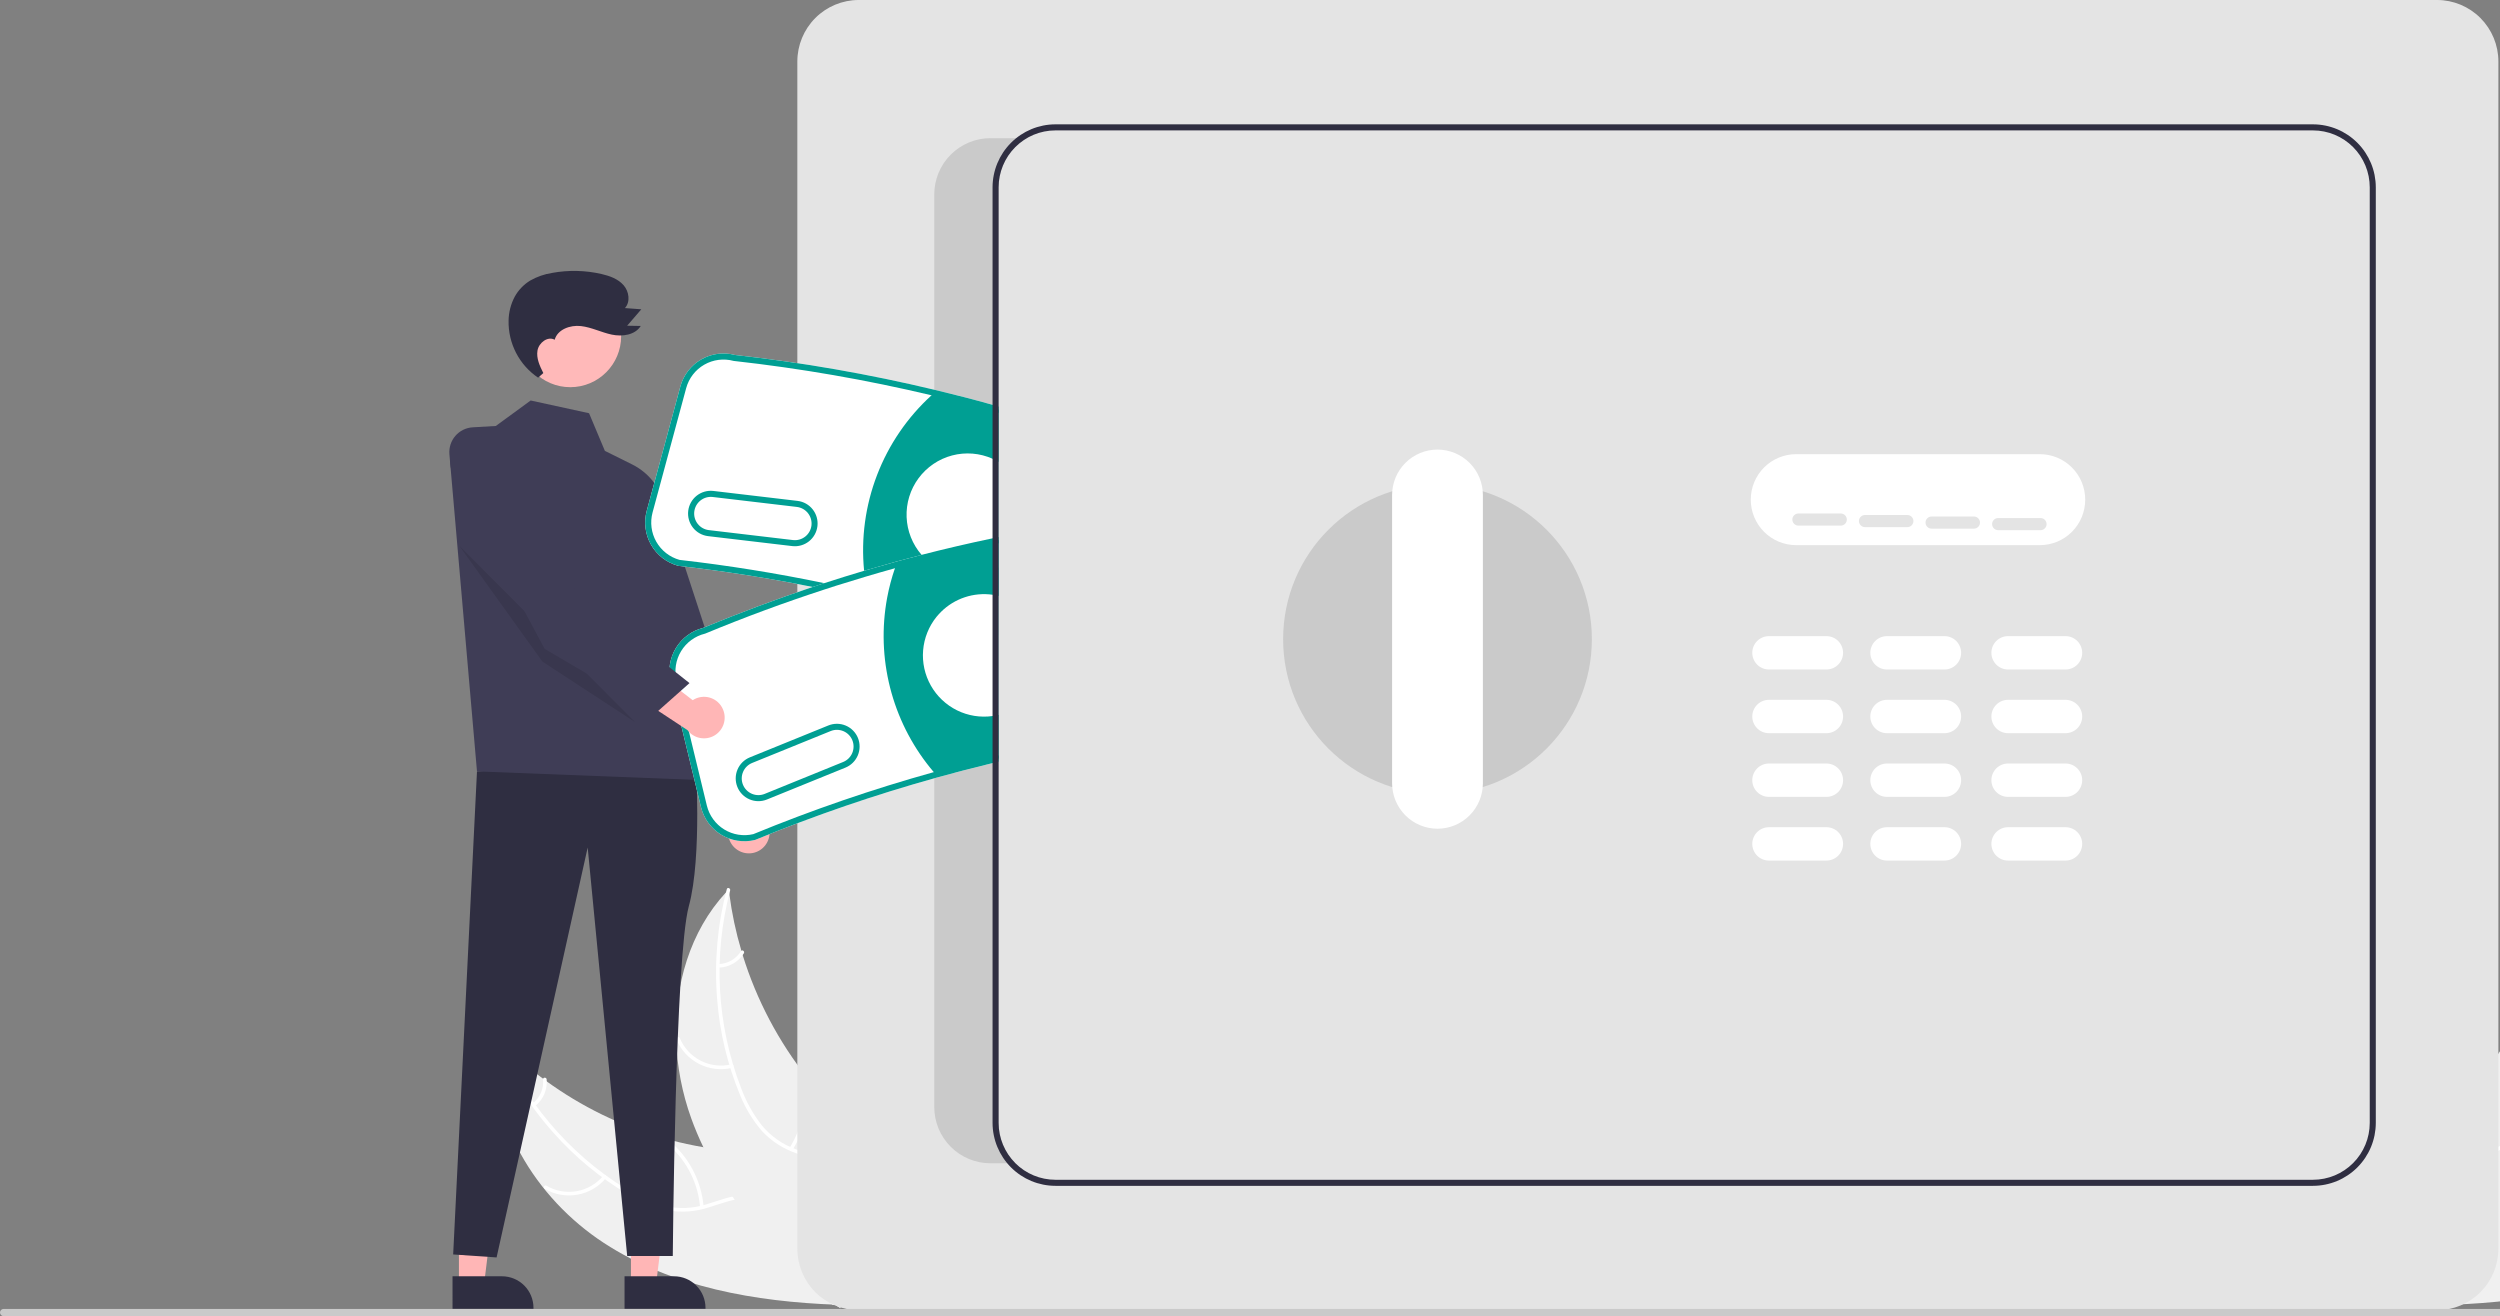 <svg width="756" height="398" viewBox="0 0 756 398" fill="none" xmlns="http://www.w3.org/2000/svg">
<rect x="0" y="0" width="756" height="398" fill="#808080" stroke="none"/>
<g clip-path="url(#clip0_38_219)">
<path d="M182.594 375.853C161.979 362.391 146.989 338.194 150.057 313.731C168.62 333.042 193.402 345.153 220.018 347.919C230.286 348.949 241.814 349.022 249.107 356.339C253.644 360.892 255.572 367.546 255.671 373.979C255.77 380.413 254.228 386.745 252.695 392.993L253.072 394.554C228.482 393.644 203.209 389.315 182.594 375.853Z" fill="#F0F0F0"/>
<path d="M150.573 313.725C158.285 332.614 171.74 348.587 189.028 359.377C192.709 361.766 196.742 363.559 200.98 364.69C205.143 365.657 209.489 365.49 213.567 364.206C217.392 363.084 221.176 361.493 225.207 361.324C227.272 361.267 229.325 361.649 231.232 362.444C233.139 363.238 234.857 364.428 236.273 365.934C239.899 369.596 241.996 374.345 243.885 379.061C245.983 384.296 248.079 389.768 252.351 393.646C252.869 394.116 252.111 394.893 251.594 394.424C244.161 387.677 243.343 376.852 237.5 369.025C234.774 365.373 230.933 362.522 226.237 362.401C222.13 362.296 218.227 363.933 214.363 365.102C210.404 366.413 206.185 366.734 202.074 366.035C197.792 365.124 193.697 363.49 189.962 361.202C181.473 356.187 173.824 349.865 167.295 342.468C159.797 334.068 153.787 324.445 149.528 314.014C149.264 313.368 150.312 313.084 150.573 313.725H150.573Z" fill="white"/>
<path d="M183.257 356.232C181.057 358.892 177.984 360.682 174.588 361.282C171.192 361.882 167.694 361.253 164.718 359.508C164.117 359.152 164.64 358.2 165.241 358.556C168.01 360.186 171.268 360.772 174.43 360.207C177.591 359.642 180.447 357.963 182.481 355.473C182.924 354.932 183.698 355.694 183.257 356.231V356.232Z" fill="white"/>
<path d="M211.702 365.03C211.107 357.992 207.887 351.437 202.683 346.672C202.167 346.2 202.925 345.422 203.44 345.894C208.846 350.862 212.183 357.691 212.786 365.016C212.843 365.715 211.758 365.725 211.702 365.03Z" fill="white"/>
<path d="M161.161 333.613C162.226 332.762 163.064 331.658 163.599 330.402C164.134 329.146 164.348 327.776 164.224 326.416C164.159 325.719 165.243 325.71 165.309 326.402C165.439 327.906 165.2 329.418 164.612 330.807C164.024 332.196 163.106 333.42 161.937 334.372C161.835 334.471 161.698 334.527 161.556 334.529C161.414 334.531 161.276 334.478 161.171 334.382C161.068 334.281 161.01 334.143 161.008 334C161.006 333.856 161.061 333.717 161.161 333.613Z" fill="white"/>
<path d="M220.377 268.964C220.431 269.398 220.484 269.832 220.546 270.27C221.294 276.104 222.514 281.867 224.194 287.503C224.317 287.94 224.448 288.382 224.583 288.815C228.775 302.35 235.438 314.986 244.233 326.083C247.737 330.496 251.571 334.635 255.702 338.465C261.407 343.753 268.012 349.033 271.536 355.704C271.912 356.396 272.244 357.111 272.532 357.844L254.943 393.973C254.862 394.035 254.789 394.101 254.708 394.164L254.071 395.638C253.845 395.456 253.613 395.261 253.386 395.079C253.254 394.973 253.126 394.86 252.994 394.755C252.908 394.682 252.821 394.609 252.739 394.548C252.71 394.524 252.681 394.499 252.66 394.479C252.578 394.418 252.507 394.353 252.433 394.297C251.137 393.214 249.847 392.121 248.561 391.016C248.553 391.012 248.553 391.012 248.549 391C238.777 382.56 229.622 373.229 222.172 362.802C221.948 362.488 221.716 362.171 221.5 361.84C218.168 357.122 215.226 352.138 212.704 346.939C211.332 344.088 210.106 341.169 209.029 338.193C206.26 330.5 204.717 322.417 204.455 314.243C203.935 297.948 208.622 281.667 219.535 269.858C219.814 269.556 220.09 269.261 220.377 268.964Z" fill="#F0F0F0"/>
<path d="M220.795 269.268C215.603 289.002 216.748 309.873 224.068 328.918C225.572 333.046 227.715 336.91 230.419 340.37C233.162 343.654 236.733 346.142 240.76 347.576C244.488 348.989 248.465 350.001 251.786 352.298C253.468 353.498 254.878 355.042 255.924 356.827C256.969 358.612 257.626 360.598 257.851 362.655C258.546 367.766 257.367 372.823 256.042 377.728C254.571 383.174 252.957 388.807 254.038 394.481C254.169 395.168 253.097 395.332 252.966 394.645C251.085 384.774 256.936 375.638 256.974 365.863C256.992 361.302 255.638 356.708 251.961 353.779C248.745 351.218 244.645 350.17 240.858 348.773C236.908 347.431 233.347 345.142 230.484 342.103C227.613 338.793 225.325 335.018 223.718 330.939C219.954 321.813 217.645 312.15 216.876 302.306C215.936 291.075 216.921 279.766 219.787 268.868C219.965 268.194 220.972 268.598 220.795 269.268Z" fill="white"/>
<path d="M221.351 322.925C217.996 323.721 214.467 323.297 211.394 321.727C208.322 320.158 205.907 317.545 204.58 314.356C204.313 313.71 205.303 313.264 205.57 313.912C206.8 316.884 209.05 319.317 211.914 320.773C214.778 322.229 218.067 322.611 221.187 321.85C221.865 321.686 222.026 322.761 221.351 322.925V322.925Z" fill="white"/>
<path d="M238.775 347.109C242.53 341.131 243.897 333.954 242.606 327.01C242.477 326.322 243.549 326.159 243.678 326.846C245.008 334.074 243.57 341.54 239.649 347.753C239.275 348.345 238.403 347.698 238.775 347.109Z" fill="white"/>
<path d="M217.299 291.535C218.661 291.498 219.993 291.122 221.175 290.442C222.357 289.761 223.351 288.797 224.069 287.637C224.436 287.04 225.308 287.687 224.943 288.28C224.144 289.559 223.045 290.622 221.741 291.377C220.437 292.131 218.968 292.555 217.463 292.609C217.322 292.627 217.179 292.589 217.064 292.504C216.949 292.42 216.871 292.295 216.845 292.155C216.824 292.012 216.86 291.867 216.945 291.751C217.03 291.635 217.157 291.558 217.299 291.535H217.299Z" fill="white"/>
<path d="M811.723 375.853C832.338 362.391 847.327 338.194 844.26 313.731C825.697 333.042 800.915 345.153 774.299 347.919C764.03 348.949 752.502 349.022 745.21 356.339C740.672 360.892 738.745 367.546 738.645 373.979C738.546 380.413 740.089 386.745 741.622 392.993L741.245 394.554C765.835 393.644 791.108 389.315 811.723 375.853Z" fill="#F0F0F0"/>
<path d="M843.743 313.725C836.032 332.614 822.576 348.587 805.289 359.377C801.608 361.766 797.575 363.559 793.337 364.69C789.174 365.657 784.827 365.49 780.75 364.206C776.924 363.084 773.141 361.493 769.11 361.324C767.045 361.267 764.992 361.649 763.085 362.444C761.178 363.238 759.46 364.428 758.043 365.934C754.417 369.596 752.321 374.345 750.431 379.061C748.334 384.296 746.238 389.768 741.965 393.646C741.448 394.116 742.205 394.893 742.722 394.424C750.155 387.677 750.973 376.852 756.816 369.025C759.542 365.373 763.384 362.522 768.08 362.401C772.186 362.296 776.09 363.933 779.953 365.102C783.912 366.413 788.132 366.734 792.243 366.035C796.525 365.124 800.62 363.49 804.354 361.202C812.843 356.187 820.493 349.865 827.022 342.468C834.52 334.068 840.529 324.445 844.789 314.014C845.052 313.368 844.005 313.084 843.743 313.725H843.743Z" fill="white"/>
<path d="M773.939 268.964C773.886 269.398 773.833 269.832 773.771 270.27C773.023 276.104 771.803 281.867 770.123 287.503C770 287.94 769.869 288.382 769.733 288.815C765.542 302.35 758.879 314.986 750.084 326.083C746.58 330.496 742.746 334.635 738.615 338.465C732.91 343.753 726.305 349.033 722.78 355.704C722.405 356.396 722.073 357.111 721.785 357.844L739.373 393.973C739.455 394.035 739.528 394.101 739.609 394.164L740.245 395.638C740.472 395.456 740.704 395.261 740.93 395.079C741.062 394.973 741.19 394.86 741.322 394.755C741.409 394.682 741.496 394.609 741.578 394.548C741.607 394.524 741.636 394.499 741.657 394.479C741.739 394.418 741.809 394.353 741.884 394.296C743.18 393.214 744.47 392.121 745.755 391.016C745.764 391.012 745.764 391.012 745.768 391C755.54 382.56 764.694 373.229 772.144 362.802C772.369 362.488 772.601 362.171 772.817 361.84C776.149 357.122 779.091 352.138 781.613 346.939C782.984 344.088 784.211 341.169 785.288 338.193C788.057 330.5 789.6 322.417 789.862 314.243C790.382 297.948 785.694 281.667 774.782 269.858C774.503 269.556 774.227 269.261 773.939 268.964Z" fill="#F0F0F0"/>
<path d="M773.521 269.268C778.714 289.002 777.568 309.873 770.248 328.918C768.745 333.046 766.602 336.91 763.898 340.37C761.155 343.654 757.584 346.142 753.557 347.576C749.828 348.989 745.852 350.001 742.531 352.298C740.849 353.498 739.438 355.042 738.393 356.827C737.348 358.612 736.691 360.598 736.465 362.655C735.771 367.766 736.95 372.823 738.275 377.728C739.746 383.174 741.36 388.807 740.279 394.481C740.148 395.168 741.22 395.332 741.351 394.645C743.232 384.774 737.381 375.638 737.343 365.863C737.325 361.302 738.679 356.708 742.356 353.779C745.572 351.218 749.672 350.17 753.459 348.773C757.408 347.431 760.97 345.142 763.832 342.103C766.703 338.793 768.992 335.018 770.599 330.939C774.363 321.813 776.672 312.15 777.441 302.306C778.38 291.075 777.396 279.766 774.53 268.868C774.352 268.194 773.345 268.598 773.521 269.268Z" fill="white"/>
<path d="M755.541 347.109C751.787 341.131 750.419 333.954 751.711 327.01C751.84 326.322 750.767 326.159 750.639 326.846C749.308 334.074 750.747 341.54 754.667 347.753C755.041 348.345 755.913 347.698 755.541 347.109Z" fill="white"/>
<path d="M223.197 257.14C222.417 256.67 221.75 256.034 221.242 255.277C220.734 254.52 220.397 253.661 220.256 252.76C220.116 251.859 220.174 250.938 220.427 250.061C220.679 249.185 221.121 248.375 221.72 247.688L210.754 228.429L222.229 229.172L230.884 247.347C231.968 248.432 232.618 249.878 232.71 251.411C232.802 252.944 232.329 254.457 231.382 255.665C230.434 256.872 229.078 257.689 227.57 257.961C226.061 258.233 224.505 257.941 223.197 257.14Z" fill="#FFB6B6"/>
<path d="M138.781 388.431H146.373L149.985 359.089L138.78 359.09L138.781 388.431Z" fill="#FFB6B6"/>
<path d="M136.844 385.947L151.795 385.947H151.796C154.323 385.947 156.746 386.953 158.533 388.743C160.32 390.533 161.324 392.962 161.324 395.494V395.804L136.845 395.805L136.844 385.947Z" fill="#2F2E41"/>
<path d="M190.798 388.431H198.389L202.001 359.089L190.796 359.09L190.798 388.431Z" fill="#FFB6B6"/>
<path d="M188.861 385.947L203.812 385.947H203.813C206.34 385.947 208.763 386.953 210.55 388.743C212.337 390.533 213.341 392.962 213.341 395.494V395.804L188.861 395.805L188.861 385.947Z" fill="#2F2E41"/>
<path d="M210.319 229.257C210.319 229.257 212.408 259.054 208.295 274.06C204.182 289.066 203.448 379.816 203.448 379.816H189.662L177.714 256.286L150.169 380.251L137.038 379.347L144.239 233.271L210.319 229.257Z" fill="#2F2E41"/>
<path d="M149.936 128.814L160.474 121.109L178.133 124.961L182.914 136.343L191.151 140.435C193.859 141.78 196.201 143.764 197.975 146.217C199.749 148.67 200.902 151.517 201.335 154.515L213.103 235.938L144.239 233.271L135.902 137.379C135.815 136.377 135.929 135.368 136.238 134.412C136.547 133.455 137.045 132.57 137.701 131.81C138.357 131.049 139.159 130.428 140.059 129.984C140.959 129.539 141.939 129.28 142.941 129.222L149.936 128.814Z" fill="#3F3D56"/>
<path d="M195.508 146.795L201.868 155.386L229.571 240.048L216.586 245.257L195.793 205.807L195.508 146.795Z" fill="#3F3D56"/>
<path d="M172.453 117.086C180.947 117.086 187.833 110.186 187.833 101.674C187.833 93.162 180.947 86.263 172.453 86.263C163.958 86.263 157.072 93.162 157.072 101.674C157.072 110.186 163.958 117.086 172.453 117.086Z" fill="#FFB9B9"/>
<path opacity="0.1" d="M138.922 165.081L164.022 200.06L192.077 218.392L138.922 165.081Z" fill="black"/>
<path d="M164.301 112.815C163.232 110.675 162.131 108.345 162.54 105.987C162.949 103.629 165.65 101.574 167.734 102.743C168.599 99.611 172.428 98.24 175.651 98.602C178.874 98.963 181.842 100.521 185.016 101.19C188.189 101.858 192.044 101.328 193.759 98.57L189.655 98.499L193.929 93.532L188.975 93.16C190.691 91.305 190.235 88.152 188.573 86.247C186.912 84.342 184.391 83.44 181.931 82.87C177.021 81.736 171.931 81.619 166.973 82.526C164.636 82.887 162.383 83.672 160.327 84.843C158.391 86.026 156.791 87.689 155.681 89.671C154.484 91.907 153.837 94.397 153.794 96.934C153.721 100.332 154.5 103.695 156.06 106.713C157.621 109.731 159.912 112.309 162.724 114.21" fill="#2F2E41"/>
<path d="M736.974 396.201H259.656C254.741 396.195 250.028 394.236 246.552 390.753C243.076 387.271 241.121 382.549 241.116 377.623V18.577C241.121 13.652 243.076 8.93 246.552 5.447C250.028 1.965 254.741 0.006 259.656 0H736.974C741.89 0.006 746.602 1.965 750.078 5.447C753.554 8.93 755.509 13.652 755.515 18.577V377.623C755.509 382.548 753.554 387.27 750.078 390.753C746.602 394.236 741.89 396.195 736.974 396.201Z" fill="#E4E4E4"/>
<path d="M616.843 164.854H543.161C539.52 164.854 536.028 163.405 533.453 160.825C530.878 158.245 529.432 154.746 529.432 151.097C529.432 147.448 530.878 143.949 533.453 141.369C536.028 138.789 539.52 137.34 543.161 137.34H616.843C620.484 137.34 623.976 138.789 626.551 141.369C629.126 143.949 630.572 147.448 630.572 151.097C630.572 154.746 629.126 158.245 626.551 160.825C623.976 163.405 620.484 164.854 616.843 164.854Z" fill="white"/>
<path d="M552.314 202.456H534.923C533.588 202.456 532.308 201.925 531.364 200.979C530.42 200.033 529.889 198.75 529.889 197.412C529.889 196.074 530.42 194.791 531.364 193.845C532.308 192.899 533.588 192.368 534.923 192.368H552.314C553.649 192.368 554.93 192.899 555.874 193.845C556.818 194.791 557.348 196.074 557.348 197.412C557.348 198.75 556.818 200.033 555.874 200.979C554.93 201.925 553.649 202.456 552.314 202.456Z" fill="white"/>
<path d="M624.623 202.456H607.232C605.897 202.456 604.617 201.925 603.673 200.979C602.728 200.033 602.198 198.75 602.198 197.412C602.198 196.074 602.728 194.791 603.673 193.845C604.617 192.899 605.897 192.368 607.232 192.368H624.623C625.958 192.368 627.238 192.899 628.182 193.845C629.127 194.791 629.657 196.074 629.657 197.412C629.657 198.75 629.127 200.033 628.182 200.979C627.238 201.925 625.958 202.456 624.623 202.456Z" fill="white"/>
<path d="M588.011 202.456H570.62C569.285 202.456 568.005 201.925 567.06 200.979C566.116 200.033 565.586 198.75 565.586 197.412C565.586 196.074 566.116 194.791 567.06 193.845C568.005 192.899 569.285 192.368 570.62 192.368H588.011C589.346 192.368 590.626 192.899 591.571 193.845C592.515 194.791 593.045 196.074 593.045 197.412C593.045 198.75 592.515 200.033 591.571 200.979C590.626 201.925 589.346 202.456 588.011 202.456Z" fill="white"/>
<path d="M552.314 221.716H534.923C533.588 221.716 532.308 221.185 531.364 220.239C530.42 219.293 529.889 218.01 529.889 216.672C529.889 215.334 530.42 214.051 531.364 213.105C532.308 212.159 533.588 211.628 534.923 211.628H552.314C553.649 211.628 554.93 212.159 555.874 213.105C556.818 214.051 557.348 215.334 557.348 216.672C557.348 218.01 556.818 219.293 555.874 220.239C554.93 221.185 553.649 221.716 552.314 221.716Z" fill="white"/>
<path d="M624.623 221.716H607.232C605.897 221.716 604.617 221.185 603.673 220.239C602.728 219.293 602.198 218.01 602.198 216.672C602.198 215.334 602.728 214.051 603.673 213.105C604.617 212.159 605.897 211.628 607.232 211.628H624.623C625.958 211.628 627.238 212.159 628.182 213.105C629.127 214.051 629.657 215.334 629.657 216.672C629.657 218.01 629.127 219.293 628.182 220.239C627.238 221.185 625.958 221.716 624.623 221.716Z" fill="white"/>
<path d="M588.011 221.716H570.62C569.285 221.716 568.005 221.185 567.06 220.239C566.116 219.293 565.586 218.01 565.586 216.672C565.586 215.334 566.116 214.051 567.06 213.105C568.005 212.159 569.285 211.628 570.62 211.628H588.011C589.346 211.628 590.626 212.159 591.571 213.105C592.515 214.051 593.045 215.334 593.045 216.672C593.045 218.01 592.515 219.293 591.571 220.239C590.626 221.185 589.346 221.716 588.011 221.716Z" fill="white"/>
<path d="M552.314 240.976H534.923C533.588 240.976 532.308 240.444 531.364 239.498C530.42 238.552 529.889 237.269 529.889 235.932C529.889 234.594 530.42 233.311 531.364 232.365C532.308 231.419 533.588 230.887 534.923 230.887H552.314C553.649 230.887 554.93 231.419 555.874 232.365C556.818 233.311 557.348 234.594 557.348 235.932C557.348 237.269 556.818 238.552 555.874 239.498C554.93 240.444 553.649 240.976 552.314 240.976Z" fill="white"/>
<path d="M624.623 240.976H607.232C605.897 240.976 604.617 240.444 603.673 239.498C602.728 238.552 602.198 237.269 602.198 235.932C602.198 234.594 602.728 233.311 603.673 232.365C604.617 231.419 605.897 230.887 607.232 230.887H624.623C625.958 230.887 627.238 231.419 628.182 232.365C629.127 233.311 629.657 234.594 629.657 235.932C629.657 237.269 629.127 238.552 628.182 239.498C627.238 240.444 625.958 240.976 624.623 240.976Z" fill="white"/>
<path d="M588.011 240.976H570.62C569.285 240.976 568.005 240.444 567.06 239.498C566.116 238.552 565.586 237.269 565.586 235.932C565.586 234.594 566.116 233.311 567.06 232.365C568.005 231.419 569.285 230.887 570.62 230.887H588.011C589.346 230.887 590.626 231.419 591.571 232.365C592.515 233.311 593.045 234.594 593.045 235.932C593.045 237.269 592.515 238.552 591.571 239.498C590.626 240.444 589.346 240.976 588.011 240.976Z" fill="white"/>
<path d="M552.314 260.236H534.923C533.588 260.236 532.308 259.704 531.364 258.758C530.42 257.812 529.889 256.529 529.889 255.191C529.889 253.854 530.42 252.571 531.364 251.625C532.308 250.679 533.588 250.147 534.923 250.147H552.314C553.649 250.147 554.93 250.679 555.874 251.625C556.818 252.571 557.348 253.854 557.348 255.191C557.348 256.529 556.818 257.812 555.874 258.758C554.93 259.704 553.649 260.236 552.314 260.236Z" fill="white"/>
<path d="M624.623 260.236H607.232C605.897 260.236 604.617 259.704 603.673 258.758C602.728 257.812 602.198 256.529 602.198 255.191C602.198 253.854 602.728 252.571 603.673 251.625C604.617 250.679 605.897 250.147 607.232 250.147H624.623C625.958 250.147 627.238 250.679 628.182 251.625C629.127 252.571 629.657 253.854 629.657 255.191C629.657 256.529 629.127 257.812 628.182 258.758C627.238 259.704 625.958 260.236 624.623 260.236Z" fill="white"/>
<path d="M588.011 260.236H570.62C569.285 260.236 568.005 259.704 567.06 258.758C566.116 257.812 565.586 256.529 565.586 255.191C565.586 253.854 566.116 252.571 567.06 251.625C568.005 250.679 569.285 250.147 570.62 250.147H588.011C589.346 250.147 590.626 250.679 591.571 251.625C592.515 252.571 593.045 253.854 593.045 255.191C593.045 256.529 592.515 257.812 591.571 258.758C590.626 259.704 589.346 260.236 588.011 260.236Z" fill="white"/>
<path d="M434.698 240.059C460.479 240.059 481.378 219.118 481.378 193.285C481.378 167.453 460.479 146.511 434.698 146.511C408.917 146.511 388.018 167.453 388.018 193.285C388.018 219.118 408.917 240.059 434.698 240.059Z" fill="#CACACA"/>
<path d="M434.698 250.606C431.058 250.602 427.568 249.151 424.994 246.572C422.421 243.993 420.973 240.496 420.969 236.849V149.721C420.967 147.914 421.321 146.124 422.011 144.453C422.7 142.783 423.711 141.265 424.986 139.987C426.261 138.708 427.775 137.694 429.441 137.002C431.108 136.309 432.894 135.953 434.698 135.953C436.502 135.953 438.288 136.309 439.955 137.002C441.621 137.694 443.135 138.708 444.41 139.987C445.685 141.265 446.696 142.783 447.386 144.453C448.075 146.124 448.429 147.914 448.427 149.721V236.849C448.423 240.496 446.976 243.993 444.402 246.572C441.828 249.151 438.338 250.602 434.698 250.606Z" fill="white"/>
<path d="M556.649 158.947H543.835C543.35 158.947 542.884 158.754 542.541 158.41C542.197 158.066 542.004 157.599 542.004 157.113C542.004 156.626 542.197 156.16 542.541 155.816C542.884 155.472 543.35 155.278 543.835 155.278H556.649C557.135 155.278 557.6 155.472 557.944 155.816C558.287 156.16 558.48 156.626 558.48 157.113C558.48 157.599 558.287 158.066 557.944 158.41C557.6 158.754 557.135 158.947 556.649 158.947Z" fill="#E4E4E4"/>
<path d="M576.786 159.405H563.972C563.486 159.405 563.02 159.212 562.677 158.868C562.334 158.524 562.141 158.058 562.141 157.571C562.141 157.085 562.334 156.618 562.677 156.274C563.02 155.93 563.486 155.737 563.972 155.737H576.786C577.271 155.737 577.737 155.93 578.08 156.274C578.424 156.618 578.616 157.085 578.616 157.571C578.616 158.058 578.424 158.524 578.08 158.868C577.737 159.212 577.271 159.405 576.786 159.405Z" fill="#E4E4E4"/>
<path d="M596.922 159.864H584.108C583.623 159.864 583.157 159.671 582.814 159.327C582.47 158.983 582.278 158.516 582.278 158.03C582.278 157.543 582.47 157.077 582.814 156.733C583.157 156.389 583.623 156.195 584.108 156.195H596.922C597.408 156.195 597.873 156.389 598.217 156.733C598.56 157.077 598.753 157.543 598.753 158.03C598.753 158.516 598.56 158.983 598.217 159.327C597.873 159.671 597.408 159.864 596.922 159.864Z" fill="#E4E4E4"/>
<path d="M617.059 160.323H604.245C603.759 160.323 603.294 160.129 602.95 159.785C602.607 159.441 602.414 158.975 602.414 158.488C602.414 158.002 602.607 157.535 602.95 157.191C603.294 156.847 603.759 156.654 604.245 156.654H617.059C617.545 156.654 618.01 156.847 618.353 157.191C618.697 157.535 618.89 158.002 618.89 158.488C618.89 158.975 618.697 159.441 618.353 159.785C618.01 160.129 617.545 160.323 617.059 160.323Z" fill="#E4E4E4"/>
<path d="M301.98 339.567C301.979 341.838 302.428 344.086 303.302 346.182C304.175 348.277 305.456 350.178 307.069 351.774H299.508C297.277 351.774 295.068 351.333 293.007 350.478C290.946 349.623 289.073 348.369 287.496 346.788C285.919 345.208 284.667 343.331 283.814 341.266C282.96 339.201 282.521 336.988 282.521 334.753V58.804C282.521 56.569 282.96 54.356 283.814 52.291C284.667 50.226 285.919 48.349 287.496 46.769C289.073 45.188 290.946 43.934 293.007 43.079C295.068 42.224 297.277 41.783 299.508 41.783H310.51C307.916 43.296 305.762 45.464 304.265 48.071C302.768 50.678 301.98 53.633 301.98 56.641L301.98 339.567Z" fill="#CACACA"/>
<path d="M859.91 398H1.09C0.801 397.999 0.525 397.884 0.321 397.679C0.118 397.474 0.003 397.197 0.003 396.908C0.003 396.619 0.118 396.342 0.321 396.137C0.525 395.932 0.801 395.817 1.09 395.816H859.91C860.199 395.816 860.476 395.931 860.681 396.136C860.885 396.341 861 396.618 861 396.908C861 397.198 860.885 397.475 860.681 397.68C860.476 397.885 860.199 398 859.91 398Z" fill="#CACACA"/>
<path d="M300.149 122.418C294.364 120.794 288.558 119.29 282.731 117.905C262.803 113.139 242.601 109.61 222.239 107.34C218.788 106.429 215.117 106.922 212.026 108.71C208.935 110.498 206.674 113.437 205.736 116.887L195.567 154.49C194.633 157.956 195.11 161.651 196.893 164.765C198.676 167.879 201.62 170.157 205.077 171.099L205.214 171.126C218.669 172.658 232.252 174.786 245.762 177.5C246.97 177.739 248.17 177.987 249.378 178.243C253.707 179.142 258.024 180.102 262.329 181.123C264.215 181.563 266.091 182.022 267.976 182.49C273.047 183.755 278.121 185.103 283.198 186.534C288.845 188.13 294.496 189.833 300.149 191.643C300.763 191.826 301.376 192.019 301.98 192.22V122.94C301.376 122.757 300.763 122.583 300.149 122.418Z" fill="white"/>
<path d="M300.149 122.418C294.364 120.794 288.558 119.29 282.731 117.905C262.803 113.139 242.601 109.61 222.239 107.34C218.788 106.429 215.117 106.922 212.026 108.71C208.935 110.498 206.674 113.437 205.736 116.887L195.567 154.49C194.633 157.956 195.11 161.651 196.893 164.765C198.676 167.879 201.62 170.157 205.077 171.099L205.214 171.126C218.669 172.658 232.252 174.786 245.762 177.5C246.97 177.739 248.17 177.987 249.378 178.243C253.707 179.142 258.024 180.102 262.329 181.123C264.215 181.563 266.091 182.022 267.976 182.49C273.047 183.755 278.121 185.103 283.198 186.534C288.845 188.13 294.496 189.833 300.149 191.643C300.763 191.826 301.376 192.019 301.98 192.22V190.285C301.366 190.093 300.753 189.9 300.149 189.707C294.95 188.047 289.758 186.485 284.571 185.021C282.63 184.461 280.69 183.92 278.749 183.398C275.253 182.453 271.766 181.548 268.288 180.683C266.439 180.215 264.593 179.766 262.75 179.335C262.613 179.298 262.466 179.27 262.329 179.234C259.189 178.491 256.044 177.782 252.892 177.106C251.684 176.849 250.476 176.592 249.268 176.345C234.696 173.318 220.015 170.961 205.489 169.31C202.518 168.481 199.994 166.51 198.466 163.825C196.939 161.14 196.532 157.96 197.334 154.976L207.503 117.364C208.316 114.372 210.281 111.824 212.967 110.282C215.652 108.74 218.839 108.328 221.827 109.137L221.964 109.156C242.068 111.393 262.016 114.86 281.697 119.538C281.898 119.593 282.099 119.639 282.301 119.684C288.269 121.115 294.218 122.662 300.149 124.325C300.753 124.49 301.366 124.664 301.98 124.848V122.94C301.376 122.757 300.763 122.583 300.149 122.418Z" fill="#009F93"/>
<path d="M301.98 123.894V191.248C301.366 191.046 300.763 190.854 300.149 190.661C294.74 188.928 289.312 187.295 283.866 185.764C278.639 184.278 273.395 182.881 268.132 181.573C266.265 181.114 264.407 180.665 262.539 180.224C262.466 179.894 262.393 179.564 262.329 179.234C261.99 177.656 261.725 176.061 261.524 174.456C261.432 173.841 261.368 173.227 261.304 172.603C260.341 162.777 261.683 152.862 265.224 143.649C268.764 134.435 274.406 126.179 281.697 119.538C281.962 119.281 282.237 119.033 282.512 118.795C288.424 120.207 294.304 121.736 300.149 123.381C300.763 123.537 301.376 123.711 301.98 123.894Z" fill="#009F93"/>
<path d="M241.195 151.472L215.74 148.464C214.845 148.358 213.937 148.43 213.069 148.675C212.202 148.921 211.391 149.335 210.683 149.895C209.975 150.454 209.384 151.148 208.943 151.936C208.503 152.725 208.222 153.592 208.116 154.49C208.01 155.387 208.082 156.296 208.327 157.166C208.572 158.035 208.985 158.848 209.544 159.557C210.102 160.267 210.795 160.859 211.581 161.3C212.368 161.742 213.234 162.023 214.13 162.129L239.584 165.137C241.39 165.347 243.205 164.83 244.631 163.7C246.058 162.57 246.978 160.919 247.192 159.11C247.405 157.301 246.893 155.481 245.769 154.049C244.645 152.617 243 151.69 241.195 151.472ZM245.387 158.901C245.228 160.228 244.549 161.438 243.501 162.265C242.452 163.092 241.119 163.469 239.794 163.312L214.34 160.304C213.018 160.143 211.814 159.463 210.991 158.414C210.168 157.365 209.794 156.032 209.95 154.707C210.106 153.382 210.78 152.173 211.824 151.345C212.868 150.517 214.197 150.137 215.52 150.289L240.975 153.297C242.3 153.458 243.508 154.138 244.334 155.187C245.161 156.237 245.539 157.572 245.387 158.901L245.387 158.901Z" fill="#009F93"/>
<path d="M301.98 139.669V171.612C301.392 171.966 300.78 172.279 300.149 172.548C296.864 174.018 293.221 174.493 289.67 173.916C286.119 173.34 282.813 171.736 280.159 169.301C279.903 169.072 279.646 168.824 279.399 168.568C279.152 168.32 278.914 168.054 278.685 167.788C275.922 164.608 274.325 160.578 274.159 156.365C273.992 152.152 275.265 148.008 277.768 144.619C280.271 141.23 283.854 138.798 287.924 137.726C291.993 136.654 296.306 137.006 300.149 138.724C300.776 139.006 301.387 139.321 301.98 139.669Z" fill="white"/>
<path d="M300.149 162.79C292.946 164.294 285.791 165.96 278.686 167.788C276.031 168.467 273.386 169.17 270.75 169.897C267.601 170.769 264.453 171.671 261.304 172.603C257.286 173.795 253.274 175.043 249.268 176.345C248.105 176.73 246.934 177.115 245.762 177.5C234.623 181.224 223.557 185.351 212.674 189.854C209.211 190.722 206.23 192.925 204.38 195.984C202.53 199.043 201.962 202.711 202.798 206.188L211.979 244.047C212.828 247.534 215.024 250.541 218.083 252.409C221.142 254.276 224.816 254.851 228.298 254.007L228.426 253.962C246.323 246.606 264.64 240.322 283.28 235.142C288.845 233.592 294.468 232.131 300.149 230.758C300.763 230.612 301.366 230.465 301.98 230.327V162.414C301.366 162.524 300.763 162.652 300.149 162.79Z" fill="white"/>
<path d="M300.149 162.79C292.946 164.294 285.791 165.96 278.686 167.788C276.031 168.467 273.386 169.17 270.75 169.897C267.601 170.769 264.453 171.671 261.304 172.603C257.286 173.795 253.274 175.043 249.268 176.345C248.105 176.73 246.934 177.115 245.762 177.5C234.623 181.224 223.557 185.351 212.674 189.854C209.211 190.722 206.23 192.925 204.38 195.984C202.53 199.043 201.962 202.711 202.798 206.188L211.979 244.047C212.828 247.534 215.024 250.541 218.083 252.409C221.142 254.276 224.816 254.851 228.298 254.007L228.426 253.962C246.323 246.606 264.64 240.322 283.28 235.142C288.845 233.592 294.468 232.131 300.149 230.758C300.763 230.612 301.366 230.465 301.98 230.327V228.438C301.366 228.585 300.763 228.731 300.149 228.878C299.691 228.988 299.225 229.098 298.767 229.208C293.385 230.52 288.061 231.908 282.795 233.372C282.658 233.409 282.512 233.455 282.374 233.491C263.828 238.659 245.603 244.922 227.795 252.247C224.792 252.952 221.632 252.441 219.003 250.825C216.374 249.209 214.488 246.618 213.754 243.616L204.583 205.757C203.855 202.743 204.35 199.562 205.96 196.912C207.569 194.263 210.161 192.361 213.168 191.624L213.305 191.578C225.159 186.663 237.222 182.205 249.378 178.243C250.549 177.858 251.721 177.482 252.892 177.106C255.766 176.198 258.644 175.315 261.524 174.456C264.562 173.548 267.598 172.673 270.631 171.833C270.832 171.778 271.034 171.723 271.235 171.668C274.201 170.851 277.175 170.063 280.159 169.301C286.777 167.614 293.44 166.064 300.149 164.651C300.753 164.523 301.366 164.395 301.98 164.275V162.414C301.366 162.524 300.763 162.652 300.149 162.79Z" fill="#009F93"/>
<path d="M301.98 163.34V229.383C301.376 229.52 300.763 229.658 300.149 229.804C294.419 231.198 288.714 232.684 283.033 234.262C282.804 234.005 282.585 233.748 282.374 233.491C276.443 226.535 272.085 218.374 269.6 209.571C267.115 200.767 266.561 191.528 267.976 182.49C268.022 182.187 268.077 181.875 268.132 181.573C268.178 181.279 268.233 180.976 268.288 180.683C268.853 177.68 269.636 174.722 270.631 171.833C270.75 171.484 270.869 171.136 270.997 170.787C273.788 170.017 276.589 169.277 279.399 168.568C286.273 166.788 293.19 165.171 300.149 163.716C300.753 163.578 301.366 163.459 301.98 163.34Z" fill="#009F93"/>
<path d="M259.446 223.164C258.76 221.475 257.433 220.128 255.756 219.418C254.08 218.708 252.191 218.693 250.503 219.377L226.751 229.025C225.067 229.713 223.724 231.042 223.017 232.721C222.31 234.401 222.297 236.292 222.981 237.981C223.665 239.67 224.99 241.018 226.664 241.729C228.339 242.44 230.227 242.456 231.914 241.773L255.666 232.125C257.35 231.435 258.694 230.106 259.402 228.426C260.11 226.747 260.126 224.855 259.446 223.164ZM254.979 230.419L231.227 240.076C229.99 240.578 228.604 240.566 227.375 240.045C226.145 239.523 225.173 238.534 224.671 237.295C224.169 236.055 224.178 234.667 224.697 233.435C225.216 232.202 226.201 231.226 227.438 230.721L251.19 221.073C252.427 220.57 253.812 220.579 255.042 221.099C256.272 221.62 257.246 222.608 257.748 223.848C258.251 225.087 258.241 226.475 257.722 227.708C257.203 228.94 256.216 229.915 254.979 230.419Z" fill="#009F93"/>
<path d="M301.98 180.206V216.167C301.376 216.321 300.765 216.443 300.149 216.533C296.474 217.05 292.73 216.446 289.402 214.801C286.074 213.157 283.317 210.547 281.488 207.312C279.66 204.076 278.846 200.365 279.151 196.659C279.456 192.954 280.866 189.426 283.198 186.534C283.409 186.268 283.628 186.011 283.866 185.764C284.086 185.507 284.324 185.259 284.571 185.021C286.595 183.015 289.054 181.505 291.756 180.608C294.458 179.71 297.33 179.45 300.149 179.848C300.766 179.931 301.377 180.051 301.98 180.206Z" fill="white"/>
<path d="M300.149 117.639V209.178C300.763 208.976 301.376 208.784 301.98 208.6V118.474C301.366 118.19 300.763 117.914 300.149 117.639ZM300.149 117.639V209.178C300.763 208.976 301.376 208.784 301.98 208.6V118.474C301.366 118.19 300.763 117.914 300.149 117.639ZM300.149 117.639V209.178C300.763 208.976 301.376 208.784 301.98 208.6V118.474C301.366 118.19 300.763 117.914 300.149 117.639ZM300.149 124.325V229.804C300.763 229.658 301.376 229.52 301.98 229.383V124.848C301.366 124.665 300.753 124.49 300.149 124.325V124.325ZM300.149 124.325V229.804C300.763 229.658 301.376 229.52 301.98 229.383V124.848C301.366 124.665 300.753 124.49 300.149 124.325V124.325ZM300.149 124.325V229.804C300.763 229.658 301.376 229.52 301.98 229.383V124.848C301.366 124.665 300.753 124.49 300.149 124.325V124.325ZM300.149 124.325V229.804C300.763 229.658 301.376 229.52 301.98 229.383V124.848C301.366 124.665 300.753 124.49 300.149 124.325V124.325ZM300.149 124.325V230.758C300.763 230.611 301.366 230.465 301.98 230.327V124.848C301.366 124.665 300.753 124.49 300.149 124.325V124.325ZM699.449 37.601H319.151C314.114 37.61 309.286 39.618 305.724 43.187C302.162 46.756 300.157 51.594 300.149 56.641V339.567C300.158 344.613 302.163 349.45 305.725 353.017C309.286 356.584 314.115 358.591 319.151 358.597H699.449C704.484 358.591 709.311 356.584 712.871 353.016C716.432 349.449 718.435 344.612 718.441 339.567V56.641C718.437 51.594 716.435 46.755 712.874 43.186C709.314 39.616 704.485 37.608 699.449 37.601V37.601ZM716.61 339.567C716.606 344.126 714.796 348.497 711.579 351.721C708.361 354.945 703.999 356.758 699.449 356.763H319.151C314.6 356.759 310.236 354.946 307.017 351.722C303.798 348.498 301.986 344.127 301.98 339.567V56.641C301.986 52.08 303.798 47.708 307.017 44.483C310.235 41.257 314.599 39.442 319.151 39.436H699.449C704 39.441 708.364 41.255 711.581 44.481C714.799 47.707 716.608 52.08 716.61 56.641V339.567ZM300.149 124.325V228.878C300.763 228.731 301.366 228.585 301.98 228.438V124.848C301.366 124.665 300.753 124.49 300.149 124.325V124.325ZM300.149 124.325V229.804C300.763 229.658 301.376 229.52 301.98 229.383V124.848C301.366 124.665 300.753 124.49 300.149 124.325V124.325ZM300.149 124.325V229.804C300.763 229.658 301.376 229.52 301.98 229.383V124.848C301.366 124.665 300.753 124.49 300.149 124.325V124.325ZM300.149 124.325V229.804C300.763 229.658 301.376 229.52 301.98 229.383V124.848C301.366 124.665 300.753 124.49 300.149 124.325V124.325ZM300.149 117.639V209.178C300.763 208.976 301.376 208.784 301.98 208.6V118.474C301.366 118.19 300.763 117.914 300.149 117.639ZM300.149 117.639V209.178C300.763 208.976 301.376 208.784 301.98 208.6V118.474C301.366 118.19 300.763 117.914 300.149 117.639Z" fill="#2F2E41"/>
<path d="M218.62 214.493C218.261 213.655 217.723 212.905 217.044 212.298C216.365 211.69 215.561 211.239 214.689 210.977C213.818 210.714 212.899 210.646 211.998 210.778C211.097 210.909 210.236 211.237 209.476 211.739L191.929 198.229L191.099 209.721L207.89 220.788C208.814 222.013 210.156 222.855 211.659 223.155C213.162 223.455 214.723 223.192 216.045 222.416C217.368 221.64 218.361 220.405 218.835 218.945C219.309 217.484 219.233 215.9 218.62 214.493V214.493Z" fill="#FFB6B6"/>
<path d="M147.912 132.962L142.138 130.228C142.138 130.228 132.836 132.85 137.355 145.175L164.704 196.225L198.093 215.813L208.502 206.571L175.089 180.08L147.912 132.962Z" fill="#3F3D56"/>
</g>
<defs>
<clipPath id="clip0_38_219">
<rect width="756" height="398" fill="white"/>
</clipPath>
</defs>
</svg>
